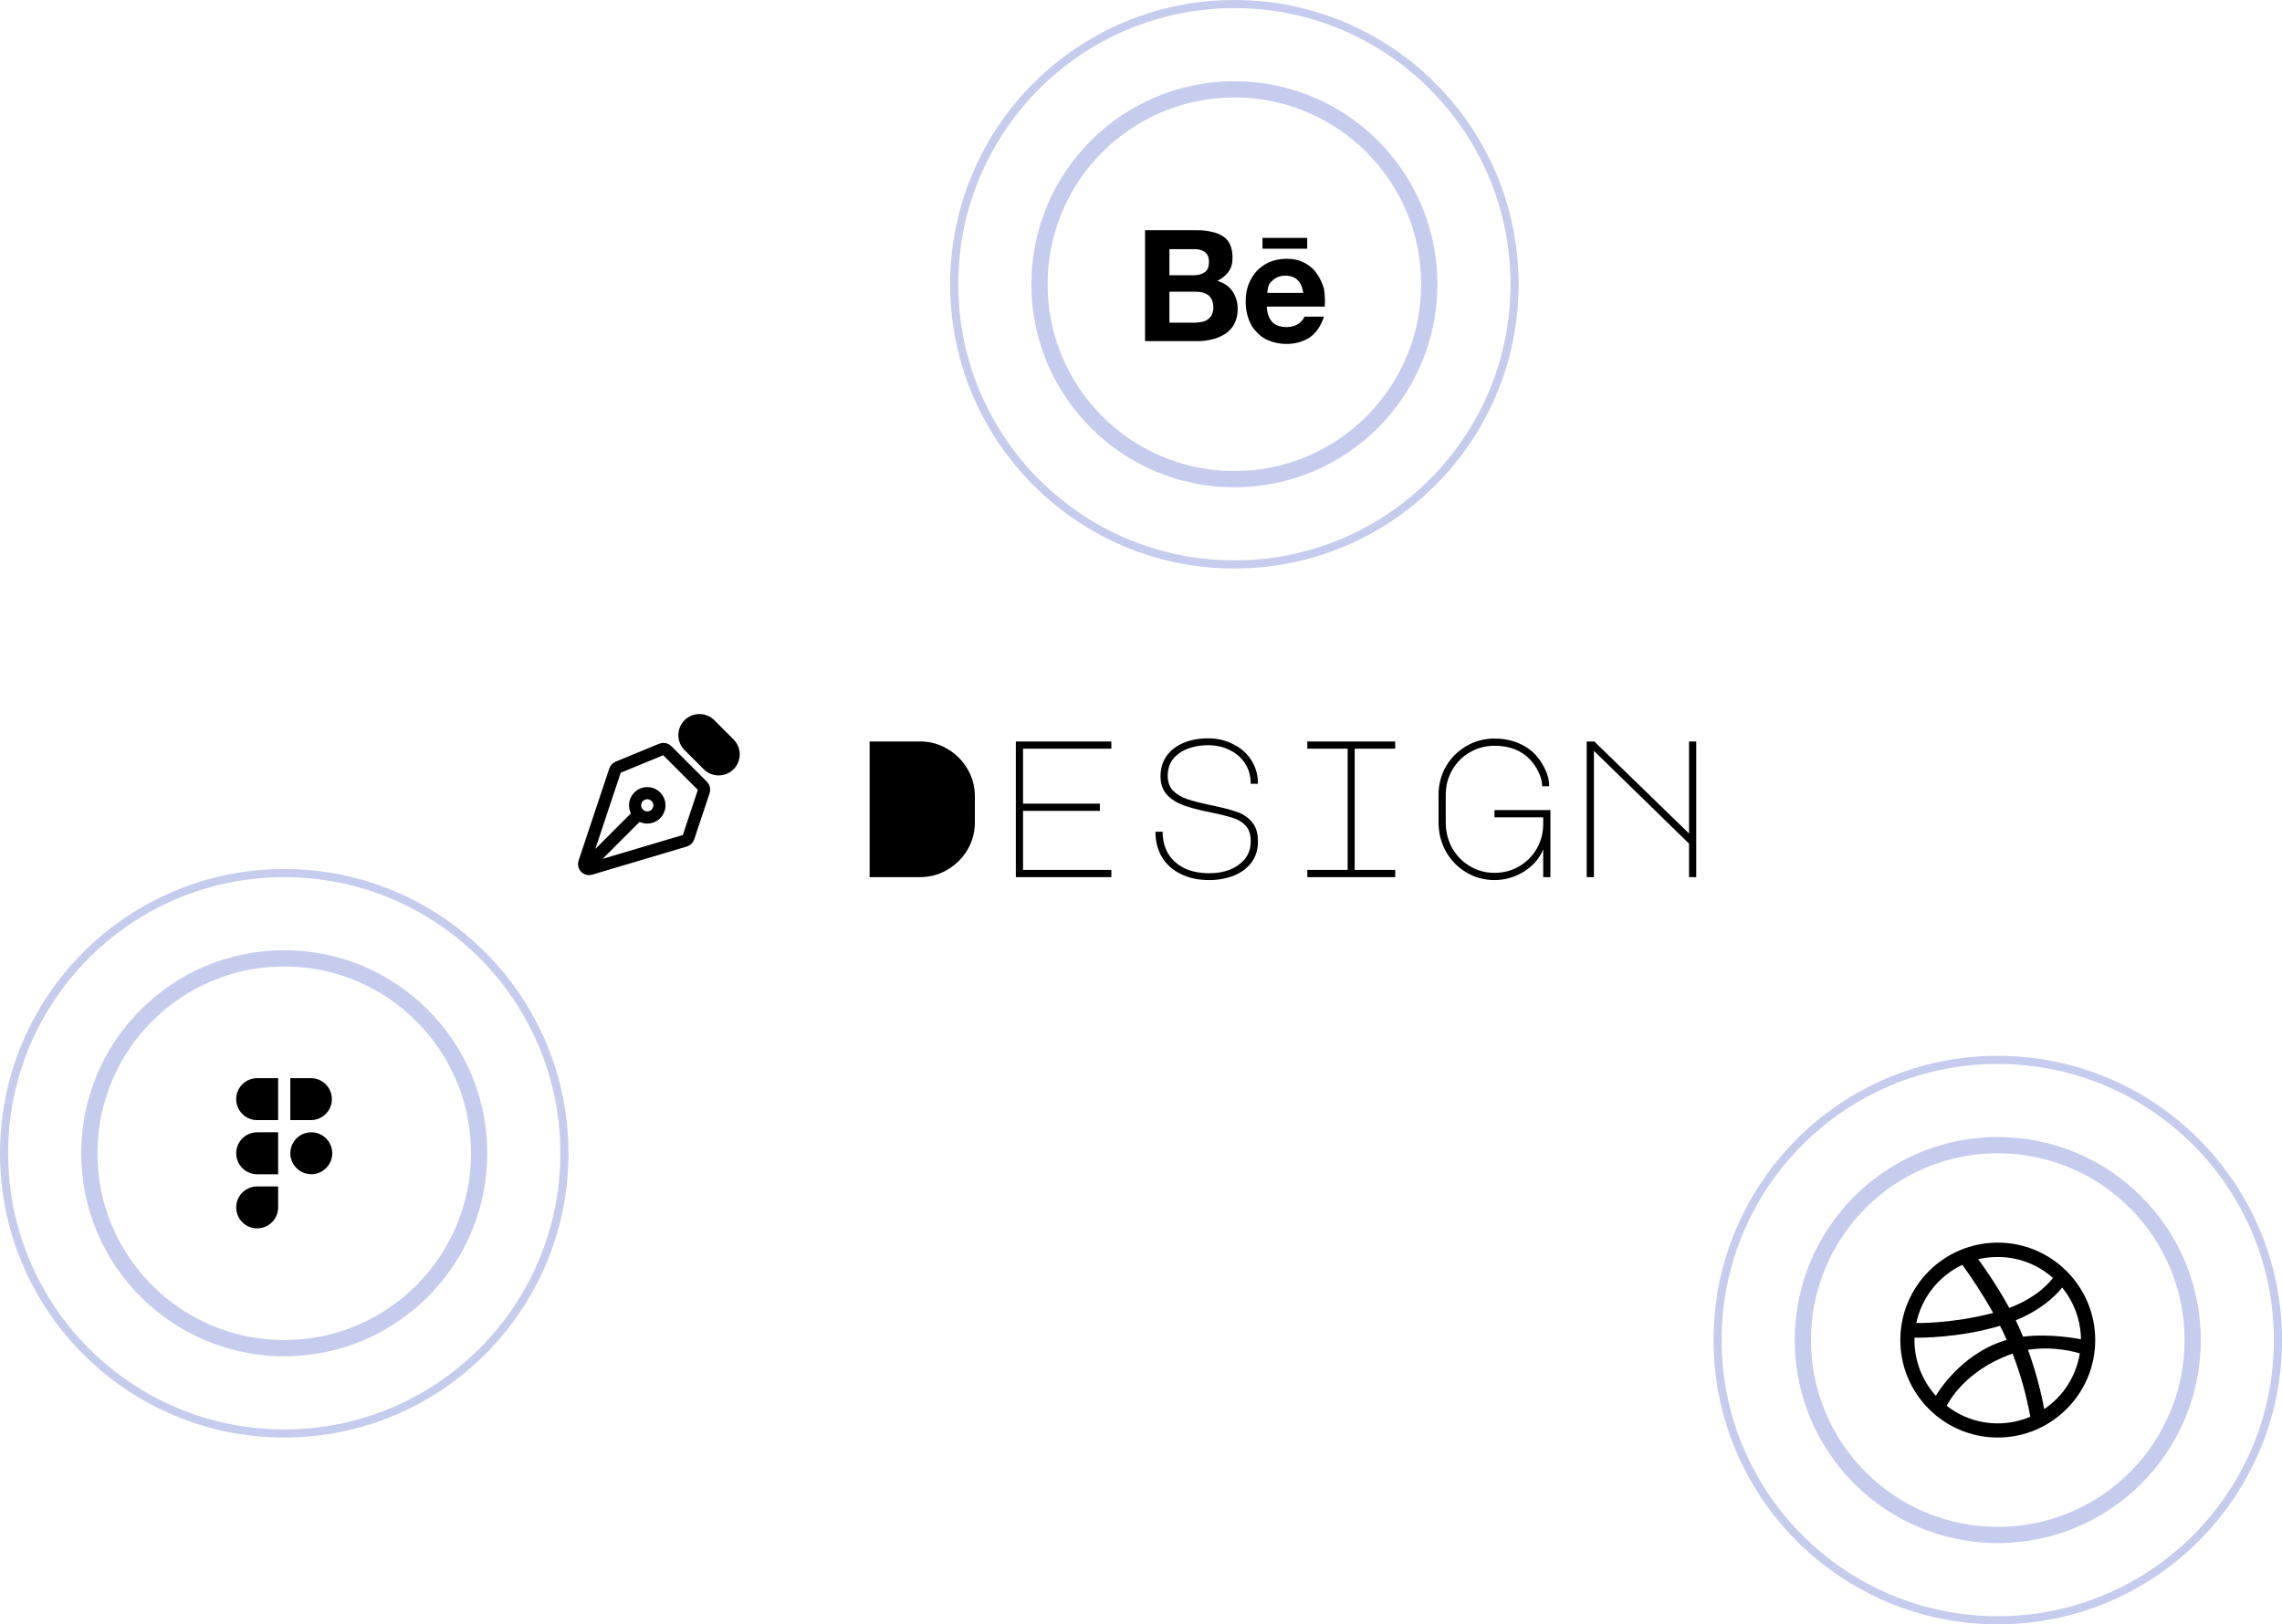 <svg width="281" height="200" viewBox="0 0 281 200" fill="none" xmlns="http://www.w3.org/2000/svg">
<path d="M72.296 106.602L78.66 100.238M86.674 97.408L84.769 103.124C84.739 103.215 84.686 103.298 84.617 103.365C84.548 103.432 84.464 103.482 84.371 103.509L72.693 106.981C72.588 107.012 72.476 107.014 72.37 106.986C72.264 106.958 72.167 106.902 72.091 106.823C72.015 106.744 71.962 106.646 71.937 106.539C71.913 106.432 71.918 106.32 71.953 106.216L75.745 94.842C75.772 94.76 75.817 94.686 75.876 94.623C75.934 94.56 76.006 94.51 76.085 94.477L81.472 92.259C81.582 92.214 81.702 92.202 81.818 92.225C81.935 92.248 82.041 92.305 82.125 92.389L86.529 96.794C86.608 96.873 86.663 96.972 86.689 97.081C86.715 97.189 86.709 97.302 86.674 97.408Z" stroke="black" stroke-width="1.5" stroke-linecap="round" stroke-linejoin="round"/>
<path d="M87.403 89.182L89.767 91.546C89.945 91.716 90.087 91.92 90.185 92.145C90.283 92.371 90.334 92.614 90.337 92.859C90.34 93.105 90.293 93.349 90.201 93.577C90.108 93.805 89.97 94.011 89.797 94.185C89.623 94.359 89.416 94.496 89.188 94.589C88.961 94.682 88.717 94.728 88.471 94.726C88.225 94.723 87.982 94.671 87.757 94.573C87.531 94.476 87.327 94.334 87.157 94.156L84.792 91.792C84.459 91.443 84.275 90.978 84.28 90.496C84.286 90.013 84.48 89.552 84.821 89.211C85.162 88.869 85.623 88.675 86.106 88.67C86.588 88.665 87.055 88.849 87.403 89.182Z" fill="black" stroke="black" stroke-width="1.5" stroke-linecap="round" stroke-linejoin="round"/>
<path d="M80.781 98.116C80.643 97.973 80.477 97.859 80.294 97.78C80.111 97.701 79.914 97.66 79.715 97.658C79.516 97.656 79.319 97.695 79.134 97.77C78.95 97.845 78.782 97.957 78.641 98.097C78.501 98.238 78.389 98.406 78.314 98.59C78.238 98.775 78.201 98.972 78.202 99.171C78.204 99.37 78.245 99.567 78.324 99.75C78.403 99.933 78.517 100.099 78.66 100.237C78.943 100.51 79.322 100.662 79.715 100.658C80.109 100.655 80.485 100.497 80.763 100.219C81.041 99.941 81.199 99.564 81.202 99.171C81.206 98.778 81.054 98.399 80.781 98.116Z" stroke="black" stroke-width="1.5" stroke-linecap="round" stroke-linejoin="round"/>
<circle cx="35" cy="142" r="34.5" stroke="#C6CCED"/>
<path fill-rule="evenodd" clip-rule="evenodd" d="M31.667 139.417C31.328 139.417 30.992 139.484 30.679 139.614C30.365 139.743 30.08 139.934 29.841 140.174C29.601 140.413 29.41 140.698 29.281 141.012C29.151 141.325 29.084 141.661 29.084 142C29.084 142.339 29.151 142.675 29.281 142.988C29.41 143.302 29.601 143.587 29.841 143.826C30.08 144.066 30.365 144.257 30.679 144.386C30.992 144.516 31.328 144.583 31.667 144.583H34.25V142.052C34.25 142.017 34.25 141.983 34.25 141.948V139.417H31.667ZM34.25 137.917H31.667C30.982 137.917 30.325 137.645 29.84 137.16C29.356 136.676 29.084 136.019 29.084 135.333C29.084 134.648 29.356 133.991 29.84 133.507C30.325 133.022 30.982 132.75 31.667 132.75H34.25V137.917ZM35.75 132.75V137.917H38.333C39.009 137.904 39.654 137.626 40.127 137.143C40.601 136.66 40.866 136.01 40.866 135.333C40.866 134.657 40.601 134.007 40.127 133.524C39.654 133.041 39.009 132.763 38.333 132.75H35.75ZM38.333 139.416C37.655 139.416 37.004 139.682 36.521 140.158C36.038 140.634 35.761 141.28 35.75 141.958V142.041C35.758 142.55 35.917 143.045 36.206 143.464C36.494 143.884 36.901 144.208 37.373 144.397C37.846 144.586 38.364 144.632 38.862 144.527C39.361 144.423 39.817 144.174 40.174 143.811C40.531 143.448 40.773 142.988 40.869 142.488C40.965 141.988 40.912 141.471 40.715 141.001C40.519 140.532 40.187 140.131 39.764 139.849C39.34 139.567 38.842 139.416 38.333 139.416ZM31.667 146.083C31.156 146.083 30.656 146.234 30.231 146.518C29.806 146.802 29.475 147.205 29.279 147.677C29.083 148.15 29.032 148.669 29.132 149.17C29.231 149.672 29.477 150.132 29.838 150.494C30.2 150.855 30.66 151.101 31.162 151.201C31.663 151.301 32.182 151.25 32.655 151.054C33.127 150.859 33.531 150.528 33.815 150.103C34.099 149.678 34.25 149.178 34.25 148.667V146.083H31.667Z" fill="black"/>
<circle cx="35" cy="142" r="24" stroke="#C6CCED" stroke-width="2"/>
<g clip-path="url(#clip0_301_170)">
<path fill-rule="evenodd" clip-rule="evenodd" d="M246 153C239.376 153 234 158.376 234 165C234 171.624 239.376 177 246 177C252.612 177 258 171.624 258 165C258 158.376 252.612 153 246 153ZM253.926 158.532C255.403 160.331 256.221 162.581 256.244 164.909C255.905 164.844 252.521 164.154 249.111 164.583C249.033 164.415 248.967 164.232 248.889 164.051C248.68 163.556 248.447 163.048 248.213 162.565C251.987 161.031 253.705 158.819 253.927 158.531L253.926 158.532ZM246 154.77C248.603 154.77 250.984 155.745 252.795 157.347C252.612 157.608 251.062 159.676 247.419 161.043C245.739 157.959 243.879 155.433 243.592 155.043C244.382 154.859 245.19 154.767 246 154.77ZM241.639 155.733C243.013 157.637 244.282 159.613 245.44 161.655C240.651 162.93 236.421 162.905 235.965 162.905C236.295 161.353 236.978 159.899 237.963 158.655C238.947 157.411 240.205 156.41 241.639 155.733ZM235.744 165.015V164.7C236.187 164.715 241.159 164.78 246.274 163.243C246.573 163.815 246.846 164.402 247.107 164.987L246.702 165.104C241.419 166.809 238.608 171.468 238.372 171.859C236.68 169.981 235.744 167.542 235.744 165.013V165.015ZM246 175.255C243.722 175.259 241.509 174.498 239.715 173.096C239.895 172.718 241.978 168.71 247.756 166.692C247.783 166.679 247.796 166.679 247.823 166.667C248.797 169.181 249.528 171.783 250.008 174.437C248.742 174.98 247.378 175.259 246 175.255ZM251.715 173.499C251.61 172.874 251.063 169.881 249.723 166.197C252.938 165.69 255.748 166.523 256.099 166.64C255.881 168.023 255.378 169.347 254.624 170.528C253.869 171.708 252.878 172.72 251.714 173.499H251.715Z" fill="black"/>
</g>
<circle cx="246" cy="165" r="34.5" stroke="#C6CCED"/>
<circle cx="246" cy="165" r="24" stroke="#C6CCED" stroke-width="2"/>
<path d="M147.443 28.35C148.082 28.35 148.673 28.4 149.213 28.548C149.754 28.647 150.197 28.845 150.59 29.092C150.984 29.34 151.279 29.686 151.475 30.131C151.672 30.576 151.771 31.121 151.771 31.714C151.771 32.407 151.623 33 151.279 33.445C150.984 33.891 150.492 34.286 149.902 34.583C150.738 34.831 151.377 35.276 151.771 35.87C152.164 36.463 152.41 37.205 152.41 38.046C152.41 38.739 152.262 39.332 152.016 39.827C151.771 40.322 151.377 40.767 150.934 41.064C150.453 41.382 149.921 41.616 149.361 41.756C148.771 41.905 148.181 42.004 147.591 42.004H141V28.35H147.443ZM147.049 33.89C147.59 33.89 148.033 33.742 148.377 33.495C148.721 33.248 148.869 32.802 148.869 32.258C148.869 31.961 148.819 31.665 148.721 31.467C148.623 31.269 148.475 31.12 148.279 30.972C148.082 30.873 147.885 30.774 147.639 30.725C147.393 30.675 147.148 30.675 146.852 30.675H144V33.891H147.05L147.049 33.89ZM147.197 39.728C147.492 39.728 147.787 39.678 148.033 39.629C148.279 39.579 148.525 39.481 148.721 39.332C148.921 39.187 149.089 39.002 149.213 38.788C149.311 38.541 149.41 38.244 149.41 37.898C149.41 37.205 149.213 36.71 148.82 36.364C148.426 36.067 147.885 35.919 147.246 35.919H144V39.729L147.197 39.728ZM156.689 39.678C157.082 40.074 157.672 40.272 158.459 40.272C159 40.272 159.492 40.124 159.885 39.877C160.279 39.58 160.525 39.283 160.623 38.987H163.033C162.639 40.173 162.049 41.014 161.263 41.559C160.475 42.053 159.541 42.35 158.41 42.35C157.686 42.352 156.969 42.218 156.295 41.954C155.689 41.727 155.148 41.353 154.721 40.866C154.264 40.411 153.927 39.85 153.738 39.233C153.492 38.59 153.393 37.898 153.393 37.106C153.393 36.364 153.492 35.672 153.738 35.028C153.975 34.408 154.325 33.838 154.771 33.347C155.22 32.886 155.754 32.516 156.344 32.258C157.001 31.994 157.702 31.86 158.41 31.862C159.246 31.862 159.984 32.011 160.623 32.357C161.263 32.703 161.754 33.099 162.147 33.693C162.541 34.237 162.837 34.88 163.033 35.573C163.131 36.265 163.18 36.958 163.131 37.749H156C156 38.541 156.295 39.283 156.689 39.679V39.678ZM159.787 34.484C159.443 34.138 158.902 33.94 158.262 33.94C157.82 33.94 157.475 34.04 157.18 34.188C156.885 34.336 156.689 34.534 156.492 34.732C156.311 34.923 156.191 35.164 156.147 35.424C156.098 35.672 156.049 35.87 156.049 36.067H160.475C160.377 35.325 160.131 34.831 159.787 34.484ZM155.459 29.29H160.967V30.626H155.46V29.29H155.459Z" fill="black"/>
<circle cx="152" cy="35" r="34.5" stroke="#C6CCED"/>
<circle cx="152" cy="35" r="24" stroke="#C6CCED" stroke-width="2"/>
<path d="M107.083 108V91.296H113.299C114.515 91.296 115.635 91.6 116.659 92.208C117.699 92.816 118.523 93.64 119.131 94.68C119.739 95.704 120.043 96.824 120.043 98.04V101.256C120.043 102.472 119.739 103.6 119.131 104.64C118.523 105.664 117.699 106.48 116.659 107.088C115.635 107.696 114.515 108 113.299 108H107.083ZM125.089 91.296H136.849V92.184H125.977V98.952H135.433V99.84H125.977V107.112H136.849V108H125.089V91.296ZM148.974 100.008C147.614 99.736 146.502 99.44 145.638 99.12C144.79 98.784 144.118 98.336 143.622 97.776C143.142 97.2 142.902 96.464 142.902 95.568C142.902 94.64 143.142 93.824 143.622 93.12C144.118 92.416 144.806 91.872 145.686 91.488C146.582 91.104 147.614 90.912 148.782 90.912C149.902 90.912 150.926 91.152 151.854 91.632C152.798 92.096 153.542 92.752 154.086 93.6C154.63 94.448 154.902 95.416 154.902 96.504H154.014C154.014 95.56 153.782 94.728 153.318 94.008C152.854 93.288 152.222 92.736 151.422 92.352C150.622 91.952 149.734 91.752 148.758 91.752C147.894 91.752 147.086 91.888 146.334 92.16C145.582 92.432 144.966 92.848 144.486 93.408C144.022 93.968 143.79 94.672 143.79 95.52C143.79 96.288 144.014 96.904 144.462 97.368C144.91 97.816 145.494 98.16 146.214 98.4C146.934 98.64 147.942 98.896 149.238 99.168C150.55 99.44 151.566 99.704 152.286 99.96C153.022 100.2 153.638 100.608 154.134 101.184C154.646 101.76 154.902 102.568 154.902 103.608C154.902 104.648 154.622 105.528 154.062 106.248C153.518 106.952 152.79 107.48 151.878 107.832C150.966 108.184 149.974 108.36 148.902 108.36C147.574 108.36 146.406 108.112 145.398 107.616C144.39 107.12 143.614 106.424 143.07 105.528C142.542 104.616 142.278 103.576 142.278 102.408H143.166C143.166 103.432 143.39 104.328 143.838 105.096C144.302 105.864 144.966 106.464 145.83 106.896C146.694 107.312 147.718 107.52 148.902 107.52C150.374 107.52 151.59 107.168 152.55 106.464C153.526 105.76 154.014 104.8 154.014 103.584C154.014 102.752 153.806 102.112 153.39 101.664C152.974 101.216 152.446 100.896 151.806 100.704C151.182 100.496 150.238 100.264 148.974 100.008ZM171.804 91.296V92.184H166.812V107.112H171.804V108H160.98V107.112H165.948V92.184H160.98V91.296H171.804ZM190.026 104.568C189.594 105.672 188.81 106.584 187.674 107.304C186.538 108.008 185.322 108.36 184.026 108.36C182.778 108.36 181.626 108.048 180.57 107.424C179.514 106.8 178.674 105.944 178.05 104.856C177.442 103.752 177.138 102.544 177.138 101.232V97.872C177.138 96.592 177.442 95.424 178.05 94.368C178.674 93.312 179.506 92.48 180.546 91.872C181.602 91.248 182.762 90.936 184.026 90.936C185.066 90.936 186.018 91.112 186.882 91.464C187.746 91.8 188.482 92.296 189.09 92.952C189.586 93.496 189.986 94.104 190.29 94.776C190.61 95.448 190.77 96.128 190.77 96.816H189.906C189.89 96.224 189.738 95.64 189.45 95.064C189.178 94.488 188.826 93.968 188.394 93.504C187.322 92.384 185.866 91.824 184.026 91.824C182.922 91.824 181.906 92.096 180.978 92.64C180.066 93.168 179.346 93.896 178.818 94.824C178.29 95.736 178.026 96.752 178.026 97.872V101.232C178.026 102.4 178.29 103.464 178.818 104.424C179.362 105.368 180.09 106.112 181.002 106.656C181.93 107.2 182.938 107.472 184.026 107.472C185.13 107.472 186.138 107.208 187.05 106.68C187.978 106.136 188.706 105.408 189.234 104.496C189.762 103.568 190.026 102.56 190.026 101.472V100.632H184.026V99.744H190.914V108H190.026V104.568ZM195.383 108V91.296H196.319L207.983 102.624V91.296H208.871V108H207.983V103.872L196.271 92.448V108H195.383Z" fill="black"/>
<defs>
<clipPath id="clip0_301_170">
<rect width="24" height="24" fill="white" transform="translate(234 153)"/>
</clipPath>
</defs>
</svg>
